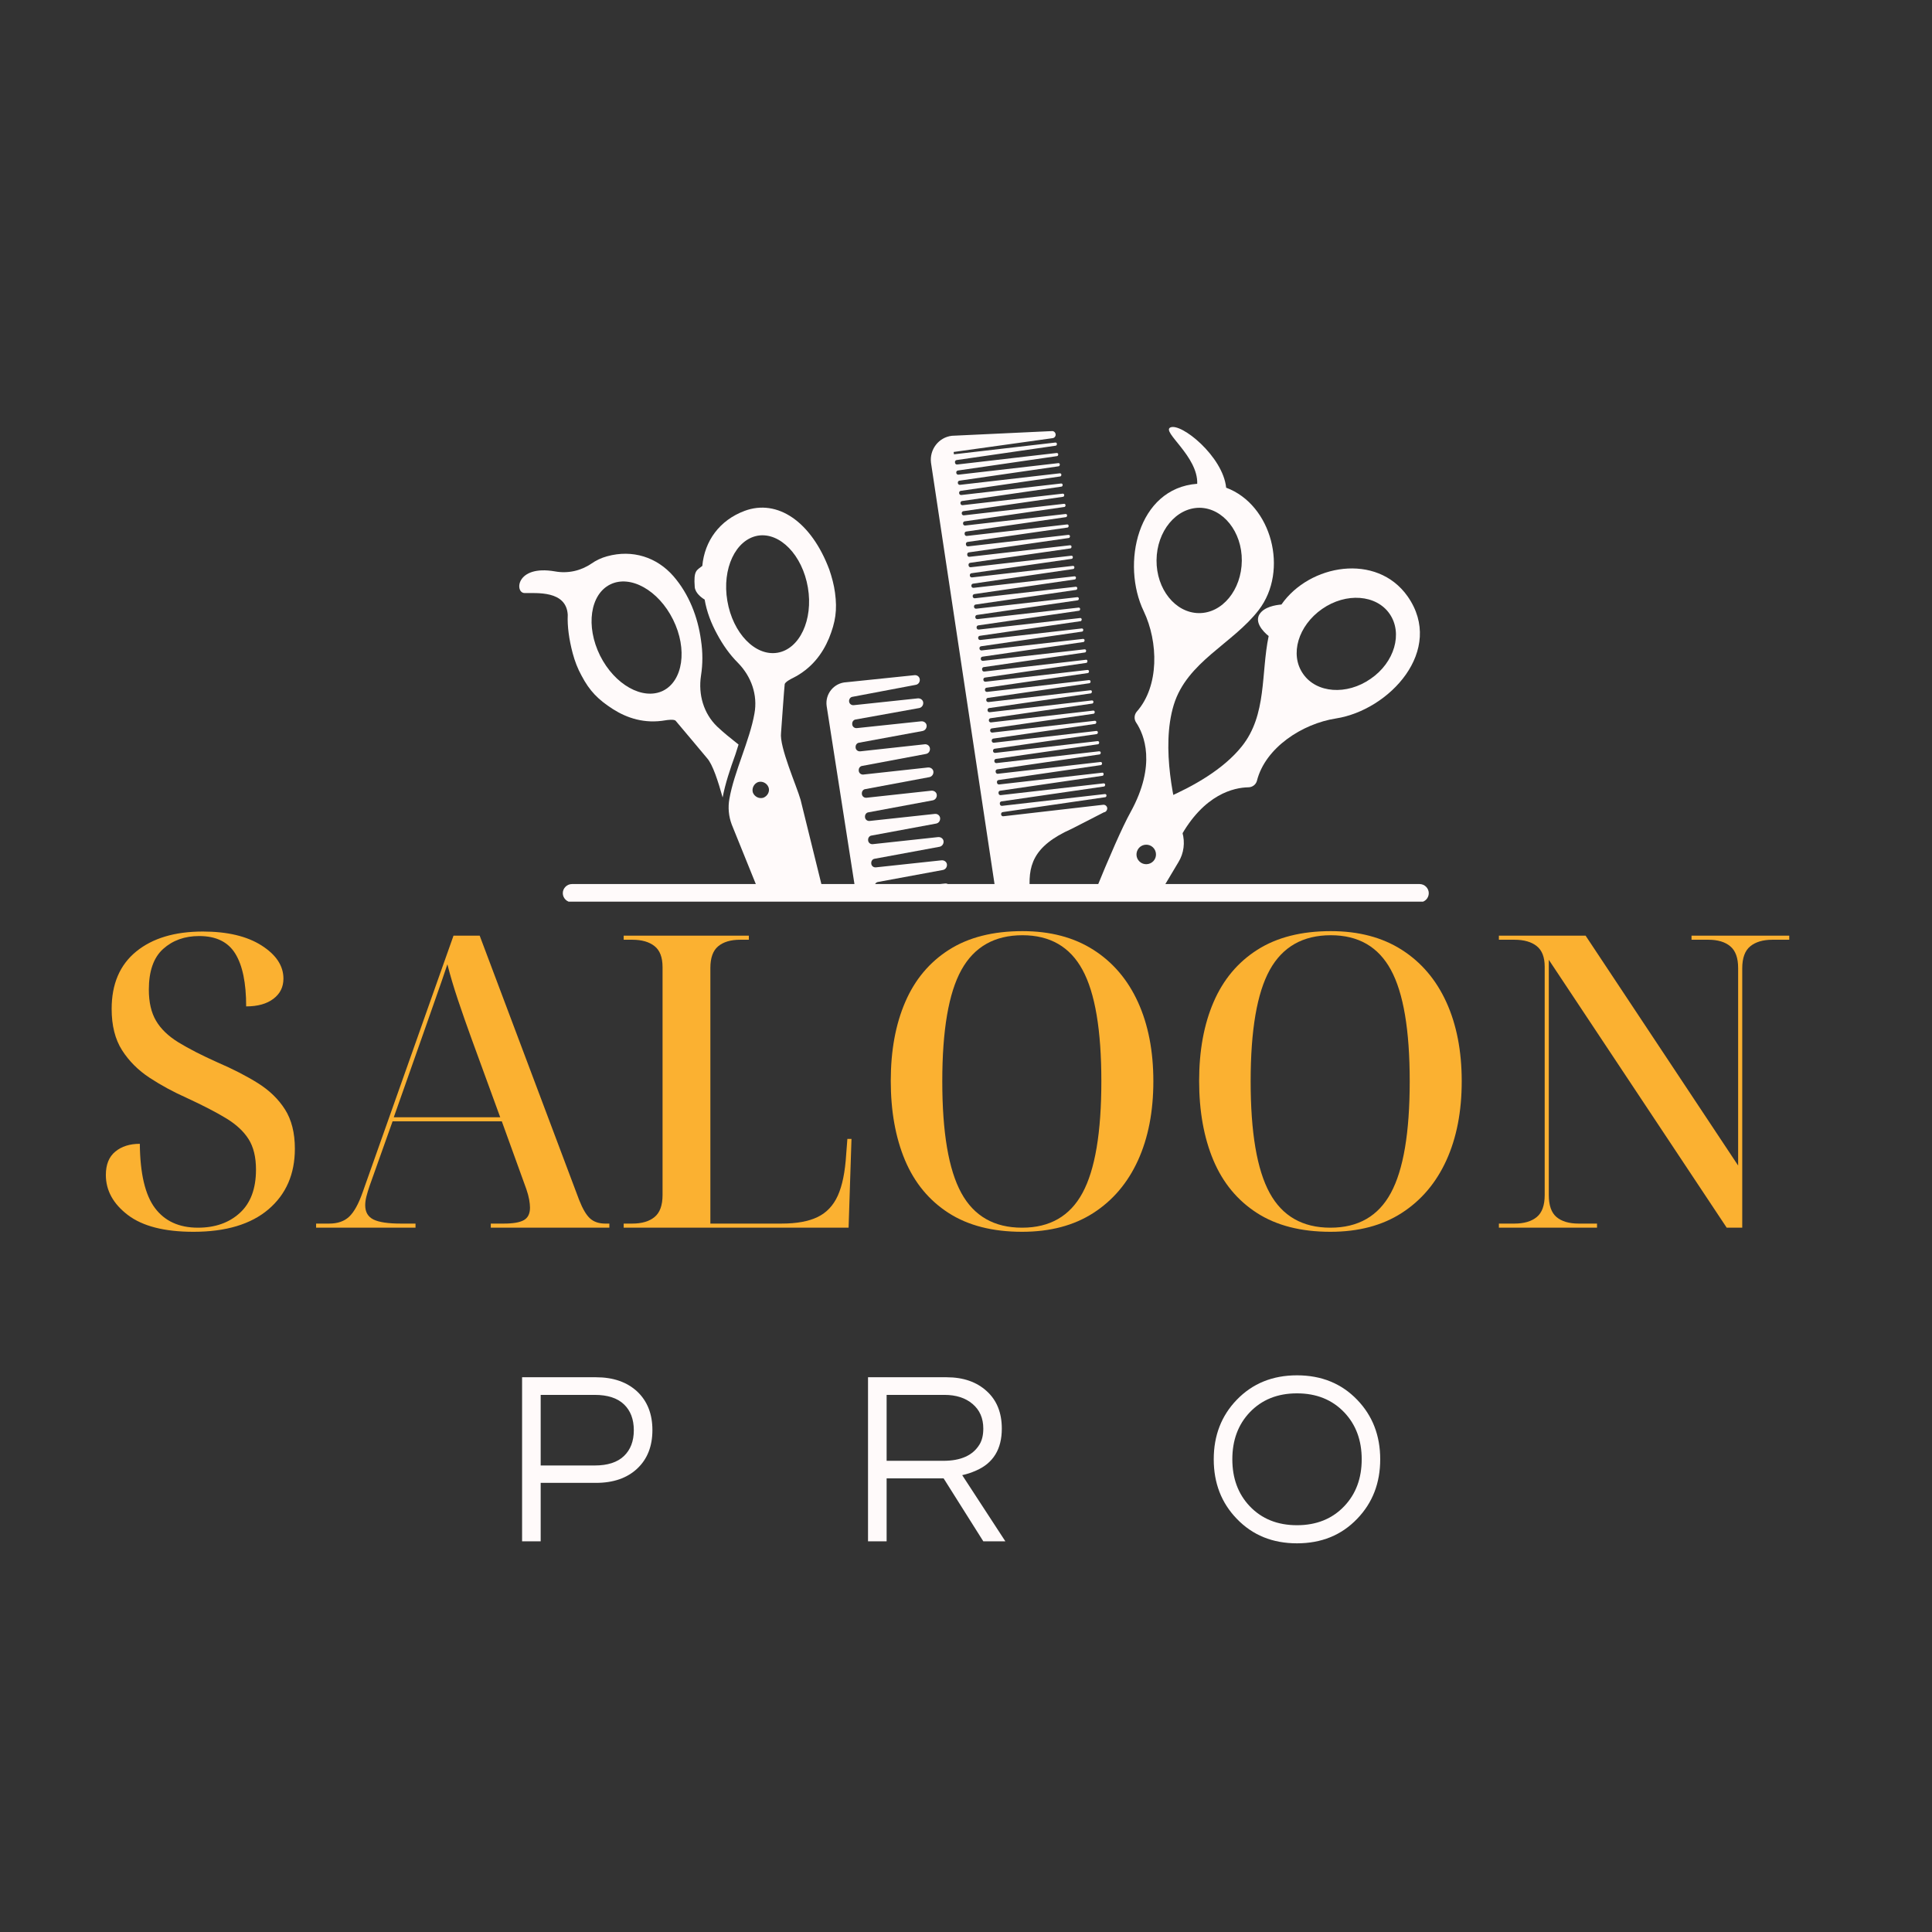 <svg xmlns="http://www.w3.org/2000/svg" xmlns:xlink="http://www.w3.org/1999/xlink" width="500" zoomAndPan="magnify" viewBox="0 0 375 375" height="500" preserveAspectRatio="xMidYMid meet" version="1.0"><rect x="0" y="0" width="375" height="375" fill="#333333" stroke="none"/><defs><g/><clipPath id="c9f945880b"><path d="M 212 82.008 L 248 82.008 L 248 174 L 212 174 Z M 212 82.008 " clip-rule="nonzero"/></clipPath><clipPath id="051e7a81b4"><path d="M 109 171 L 278 171 L 278 175.008 L 109 175.008 Z M 109 171 " clip-rule="nonzero"/></clipPath></defs><path fill="#fffafa" d="M 143.352 144.516 C 141.883 143.352 140.414 142.188 139.199 141.023 C 136.566 138.492 135.504 134.797 136.062 131.152 C 136.418 128.875 136.418 126.598 136.062 124.27 C 135.453 119.766 133.734 115.309 130.695 111.816 C 127.508 108.172 122.801 106.605 117.84 107.973 C 116.727 108.273 115.664 108.781 114.805 109.387 C 112.73 110.805 110.199 111.363 107.719 110.906 C 100.125 109.59 99.875 115.059 101.797 115.109 C 104.125 115.16 109.895 114.551 110.199 119.309 C 110.098 121.586 110.453 124.117 111.16 126.801 C 111.566 128.316 112.121 129.785 112.883 131.152 C 114.449 134.137 116.121 135.809 118.953 137.629 C 121.738 139.402 125.129 140.516 129.18 139.809 C 129.48 139.758 130.848 139.555 131.152 139.91 C 131.254 140.008 137.227 147.145 137.227 147.145 C 138.34 148.359 139.402 151.703 140.262 154.789 C 140.77 152.105 141.73 149.223 142.742 146.438 C 142.945 145.781 143.148 145.172 143.352 144.516 Z M 116.473 127.254 C 113.641 121.535 114.551 115.359 118.449 113.438 C 122.348 111.516 127.812 114.551 130.645 120.27 C 133.48 125.988 132.57 132.164 128.672 134.086 C 124.773 135.961 119.309 132.922 116.473 127.254 Z M 116.473 127.254 " fill-opacity="1" fill-rule="nonzero"/><path fill="#fffafa" d="M 139.199 123.105 C 140.312 125.18 141.629 127.051 143.25 128.672 C 145.832 131.305 147.098 134.898 146.438 138.492 C 145.527 143.703 142.488 149.828 141.578 155.043 C 141.273 156.711 141.426 158.434 142.035 160.051 L 147.398 173.312 L 159.852 173.312 L 155.395 155.246 C 154.637 152.562 151.246 144.969 151.602 142.238 C 151.602 142.238 152.258 132.973 152.309 132.824 C 152.359 132.367 153.574 131.758 153.879 131.609 C 157.523 129.785 159.648 126.902 160.914 123.863 C 162.18 120.727 162.531 118.398 162.078 115.059 C 161.875 113.539 161.469 112.02 160.965 110.551 C 157.473 101.238 150.891 96.785 144.516 99.164 C 139.656 100.988 136.77 104.984 136.316 109.844 C 135.254 110.703 134.594 110.652 134.848 113.945 C 134.949 115.109 136.164 116.02 136.77 116.371 C 137.176 118.75 138.035 120.98 139.199 123.105 Z M 148.16 154.84 C 147.348 155.094 146.438 154.637 146.133 153.828 C 145.883 153.016 146.336 152.105 147.145 151.801 C 147.957 151.551 148.867 152.004 149.172 152.816 C 149.477 153.625 148.969 154.535 148.16 154.84 Z M 147.098 103.973 C 151.398 103.266 155.75 107.77 156.812 114.043 C 157.875 120.32 155.195 125.988 150.891 126.699 C 146.59 127.406 142.238 122.902 141.176 116.625 C 140.109 110.352 142.793 104.73 147.098 103.973 Z M 147.098 103.973 " fill-opacity="1" fill-rule="nonzero"/><path fill="#fffafa" d="M 246.246 123.457 C 244.73 130.695 245.945 138.746 241.035 144.867 C 237.441 149.371 231.52 152.664 226.406 154.891 C 226.863 155.699 227.316 156.41 227.672 156.965 C 228.734 158.688 229.191 160.66 228.988 162.684 C 233.695 154.031 239.617 152.867 242.301 152.816 C 243.059 152.816 243.77 152.309 243.969 151.551 C 245.59 145.121 252.777 140.465 259.305 139.453 C 269.684 137.832 280.512 126.191 273.227 115.766 C 267.203 107.211 254.145 109.539 248.727 117.336 C 247.562 117.438 245.387 117.789 244.477 119.207 C 243.211 121.18 246.246 123.457 246.246 123.457 Z M 256.625 118.195 C 261.281 114.957 267.152 115.41 269.73 119.156 C 272.312 122.902 270.695 128.57 266.039 131.758 C 261.383 135 255.512 134.543 252.93 130.797 C 250.297 127.051 251.969 121.434 256.625 118.195 Z M 256.625 118.195 " fill-opacity="1" fill-rule="nonzero"/><g clip-path="url(#c9f945880b)"><path fill="#fffafa" d="M 212.438 173.363 L 225.141 173.363 L 228.734 167.34 C 229.797 165.621 230.051 163.496 229.496 161.57 C 227.926 156.309 225.293 145.121 227.824 136.82 C 230.406 128.418 239.262 124.977 244.324 118.398 C 250.195 110.754 246.855 97.949 237.996 94.66 C 237.391 88.586 229.242 82.008 227.168 82.969 C 225.395 83.777 232.582 88.586 232.379 93.902 C 220.738 94.762 217.602 109.539 222.004 118.652 C 224.84 124.621 225.039 133.176 220.637 138.137 C 220.133 138.746 220.082 139.605 220.535 140.262 C 222.055 142.539 224.535 148.41 219.422 157.672 C 217.852 160.508 215.324 166.277 212.438 173.363 Z M 232.836 98.559 C 237.391 98.609 241.086 103.215 241.035 108.832 C 240.984 114.5 237.238 119.055 232.684 119.004 C 228.129 118.953 224.434 114.348 224.484 108.73 C 224.535 103.113 228.281 98.559 232.836 98.559 Z M 221.094 164.559 C 221.801 163.797 223.016 163.746 223.773 164.457 C 224.535 165.164 224.586 166.379 223.875 167.137 C 223.168 167.898 221.953 167.949 221.195 167.238 C 220.434 166.531 220.383 165.367 221.094 164.559 Z M 221.094 164.559 " fill-opacity="1" fill-rule="nonzero"/></g><path fill="#fffafa" d="M 166.125 173.363 L 183.738 173.363 C 184.195 173.262 184.5 172.809 184.449 172.301 C 184.398 171.793 183.941 171.441 183.438 171.492 L 170.684 172.859 C 170.227 172.91 169.82 172.605 169.77 172.148 L 169.77 172.098 C 169.719 171.645 170.023 171.238 170.43 171.188 L 183.031 168.859 C 183.539 168.758 183.891 168.25 183.789 167.695 C 183.688 167.238 183.234 166.938 182.727 166.988 L 170.023 168.352 C 169.566 168.402 169.164 168.102 169.113 167.645 L 169.113 167.594 C 169.062 167.137 169.367 166.734 169.77 166.684 L 182.375 164.355 C 182.879 164.254 183.234 163.746 183.133 163.191 C 183.031 162.734 182.574 162.43 182.07 162.48 L 169.418 163.848 C 168.961 163.898 168.555 163.594 168.504 163.141 L 168.504 163.09 C 168.453 162.633 168.758 162.23 169.164 162.18 L 181.715 159.852 C 182.223 159.75 182.523 159.293 182.477 158.789 C 182.426 158.281 181.969 157.926 181.461 157.977 L 168.809 159.344 C 168.352 159.395 167.949 159.09 167.898 158.637 L 167.898 158.586 C 167.848 158.129 168.152 157.723 168.555 157.672 L 181.059 155.344 C 181.562 155.246 181.918 154.738 181.816 154.18 C 181.715 153.727 181.262 153.422 180.754 153.473 L 168.203 154.84 C 167.746 154.891 167.34 154.586 167.289 154.129 L 167.289 154.082 C 167.238 153.625 167.543 153.219 167.949 153.168 L 180.398 150.84 C 180.906 150.738 181.262 150.234 181.16 149.676 C 181.059 149.223 180.602 148.918 180.098 148.969 L 167.594 150.336 C 167.141 150.387 166.734 150.082 166.684 149.625 L 166.684 149.574 C 166.633 149.121 166.938 148.715 167.34 148.664 L 179.742 146.336 C 180.246 146.234 180.551 145.781 180.5 145.273 C 180.449 144.766 179.996 144.414 179.488 144.465 L 166.988 145.832 C 166.531 145.879 166.125 145.578 166.074 145.121 L 166.074 145.07 C 166.023 144.617 166.328 144.211 166.734 144.16 L 179.082 141.883 C 179.59 141.781 179.945 141.273 179.844 140.719 C 179.742 140.262 179.285 139.961 178.781 140.008 L 166.328 141.324 C 165.875 141.375 165.469 141.074 165.418 140.617 L 165.418 140.566 C 165.367 140.109 165.672 139.707 166.074 139.656 L 178.426 137.43 C 178.934 137.328 179.285 136.82 179.184 136.266 C 179.082 135.809 178.629 135.504 178.121 135.555 L 165.723 136.871 C 165.266 136.922 164.859 136.617 164.809 136.164 C 164.762 135.707 165.062 135.301 165.469 135.25 L 177.77 132.922 C 178.273 132.824 178.578 132.367 178.527 131.859 C 178.477 131.355 178.02 131 177.516 131.051 L 164.305 132.418 C 161.875 132.52 160.102 134.695 160.457 137.074 Z M 166.125 173.363 " fill-opacity="1" fill-rule="nonzero"/><path fill="#fffafa" d="M 193.305 173.363 L 199.938 173.363 C 199.48 168.203 200.289 164.305 208.035 160.863 L 214.262 157.672 C 214.664 157.621 214.918 157.27 214.918 156.863 C 214.867 156.457 214.512 156.156 214.109 156.207 L 194.773 158.434 C 194.52 158.484 194.316 158.281 194.316 158.078 C 194.266 157.824 194.469 157.621 194.672 157.621 L 214.512 154.738 C 214.664 154.738 214.766 154.586 214.766 154.383 C 214.766 154.23 214.613 154.078 214.41 154.129 L 194.52 156.41 C 194.27 156.457 194.066 156.258 194.066 156.004 C 194.016 155.75 194.219 155.547 194.418 155.547 L 214.262 152.664 C 214.41 152.664 214.512 152.512 214.512 152.309 C 214.512 152.156 214.359 152.004 214.16 152.055 L 194.27 154.332 C 194.016 154.383 193.812 154.18 193.812 153.93 C 193.762 153.676 193.965 153.473 194.168 153.473 L 213.957 150.586 C 214.109 150.586 214.211 150.438 214.211 150.234 C 214.211 150.031 214.059 149.93 213.855 149.98 L 193.965 152.258 C 193.711 152.309 193.508 152.105 193.508 151.852 C 193.457 151.602 193.66 151.398 193.863 151.398 L 213.652 148.512 C 213.805 148.512 213.906 148.359 213.906 148.16 C 213.906 148.008 213.754 147.855 213.551 147.906 L 193.711 150.184 C 193.457 150.234 193.254 150.031 193.254 149.777 C 193.203 149.523 193.406 149.324 193.609 149.324 L 213.398 146.438 C 213.551 146.438 213.652 146.285 213.652 146.082 C 213.652 145.93 213.5 145.781 213.297 145.828 L 193.457 148.109 C 193.203 148.16 193.004 147.957 193.004 147.754 C 192.953 147.5 193.152 147.297 193.355 147.297 L 213.098 144.465 C 213.246 144.465 213.348 144.312 213.348 144.109 C 213.348 143.957 213.195 143.805 212.996 143.855 L 193.203 146.133 C 192.953 146.184 192.75 145.98 192.75 145.781 C 192.699 145.527 192.902 145.324 193.102 145.324 L 212.844 142.488 C 212.996 142.488 213.098 142.336 213.098 142.137 C 213.098 141.984 212.945 141.832 212.742 141.883 L 192.953 144.16 C 192.699 144.211 192.496 144.008 192.496 143.805 C 192.445 143.551 192.648 143.352 192.852 143.352 L 212.539 140.516 C 212.691 140.516 212.793 140.363 212.793 140.16 C 212.793 140.008 212.641 139.859 212.438 139.91 L 192.648 142.188 C 192.395 142.238 192.191 142.035 192.191 141.832 C 192.141 141.578 192.344 141.375 192.547 141.375 L 212.234 138.543 C 212.387 138.543 212.488 138.391 212.488 138.188 C 212.488 138.035 212.336 137.883 212.133 137.934 L 192.395 140.211 C 192.141 140.262 191.938 140.059 191.938 139.859 C 191.891 139.605 192.09 139.402 192.293 139.402 L 211.98 136.566 C 212.133 136.566 212.234 136.414 212.234 136.215 C 212.234 136.062 212.082 135.91 211.883 135.961 L 192.141 138.238 C 191.891 138.289 191.688 138.086 191.688 137.883 C 191.637 137.629 191.84 137.43 192.039 137.43 L 211.68 134.594 C 211.832 134.594 211.934 134.441 211.934 134.238 C 211.934 134.035 211.781 133.938 211.578 133.988 L 191.891 136.266 C 191.637 136.316 191.434 136.113 191.434 135.91 C 191.383 135.656 191.586 135.453 191.789 135.453 L 211.426 132.621 C 211.578 132.621 211.68 132.469 211.68 132.266 C 211.68 132.113 211.527 131.961 211.324 132.012 L 191.637 134.289 C 191.383 134.34 191.18 134.137 191.18 133.938 C 191.129 133.684 191.332 133.48 191.535 133.48 L 211.121 130.645 C 211.273 130.645 211.375 130.492 211.375 130.293 C 211.375 130.141 211.223 129.988 211.02 130.039 L 191.332 132.316 C 191.078 132.367 190.875 132.164 190.875 131.961 C 190.824 131.707 191.027 131.508 191.23 131.508 L 210.816 128.672 C 210.969 128.672 211.07 128.52 211.07 128.316 C 211.07 128.117 210.918 128.016 210.719 128.066 L 191.078 130.344 C 190.824 130.395 190.625 130.191 190.625 129.938 C 190.574 129.684 190.773 129.48 190.977 129.48 L 210.566 126.648 C 210.719 126.648 210.816 126.496 210.816 126.293 C 210.816 126.141 210.668 125.988 210.465 126.039 L 190.824 128.266 C 190.574 128.316 190.371 128.113 190.371 127.914 C 190.32 127.66 190.523 127.457 190.727 127.457 L 210.262 124.621 C 210.414 124.621 210.516 124.473 210.516 124.27 C 210.516 124.117 210.363 123.965 210.16 124.016 L 190.574 126.242 C 190.32 126.293 190.117 126.09 190.117 125.887 C 190.066 125.637 190.27 125.434 190.473 125.434 L 210.008 122.598 C 210.16 122.598 210.262 122.445 210.262 122.242 C 210.262 122.094 210.109 121.941 209.906 121.992 L 190.32 124.219 C 190.066 124.27 189.863 124.066 189.863 123.863 C 189.812 123.609 190.016 123.406 190.219 123.406 L 209.703 120.574 C 209.855 120.574 209.957 120.422 209.957 120.219 C 209.957 120.066 209.805 119.914 209.602 119.965 L 190.016 122.195 C 189.762 122.242 189.559 122.043 189.559 121.84 C 189.512 121.586 189.711 121.383 189.914 121.383 L 209.402 118.551 C 209.555 118.551 209.652 118.398 209.652 118.195 C 209.652 118.043 209.504 117.891 209.301 117.941 L 189.762 120.168 C 189.512 120.219 189.309 120.016 189.309 119.816 C 189.258 119.562 189.461 119.359 189.66 119.359 L 209.148 116.523 C 209.301 116.523 209.402 116.371 209.402 116.172 C 209.402 116.02 209.25 115.867 209.047 115.918 L 189.512 118.145 C 189.258 118.195 189.055 117.992 189.055 117.789 C 189.004 117.535 189.207 117.336 189.41 117.336 L 208.844 114.5 C 208.996 114.5 209.098 114.348 209.098 114.145 C 209.098 113.992 208.945 113.844 208.742 113.895 L 189.258 116.121 C 189.004 116.172 188.801 115.969 188.801 115.766 C 188.75 115.512 188.953 115.309 189.156 115.309 L 208.59 112.477 C 208.742 112.477 208.844 112.324 208.844 112.121 C 208.844 111.969 208.691 111.816 208.488 111.867 L 189.004 114.094 C 188.75 114.145 188.547 113.945 188.547 113.742 C 188.496 113.488 188.699 113.285 188.902 113.285 L 208.289 110.449 C 208.438 110.449 208.539 110.301 208.539 110.098 C 208.539 109.945 208.391 109.793 208.188 109.844 L 188.699 112.07 C 188.445 112.121 188.246 111.918 188.246 111.715 C 188.195 111.465 188.395 111.262 188.598 111.262 L 207.984 108.477 C 208.137 108.477 208.238 108.324 208.238 108.121 C 208.238 107.973 208.086 107.82 207.883 107.871 L 188.445 110.098 C 188.195 110.148 187.992 109.945 187.992 109.691 C 187.941 109.438 188.145 109.238 188.348 109.238 L 207.73 106.453 C 207.883 106.453 207.984 106.301 207.984 106.098 C 207.984 105.945 207.832 105.793 207.629 105.844 L 188.195 108.074 C 187.941 108.121 187.738 107.922 187.738 107.668 C 187.688 107.414 187.891 107.211 188.094 107.211 L 207.426 104.43 C 207.578 104.43 207.68 104.277 207.68 104.074 C 207.68 103.922 207.527 103.77 207.324 103.82 L 187.941 106.047 C 187.688 106.098 187.484 105.895 187.484 105.645 C 187.434 105.391 187.637 105.188 187.84 105.188 L 207.176 102.402 C 207.324 102.402 207.426 102.25 207.426 102.051 C 207.426 101.898 207.273 101.746 207.074 101.797 L 187.688 104.023 C 187.434 104.074 187.23 103.871 187.23 103.617 C 187.184 103.363 187.383 103.164 187.586 103.164 L 206.871 100.379 C 207.023 100.379 207.125 100.227 207.125 100.023 C 207.125 99.871 206.973 99.723 206.77 99.773 L 187.383 102 C 187.133 102.051 186.93 101.848 186.93 101.645 C 186.879 101.391 187.082 101.188 187.281 101.188 L 206.566 98.406 C 206.719 98.406 206.82 98.254 206.82 98.051 C 206.82 97.898 206.668 97.746 206.465 97.797 L 187.133 100.023 C 186.879 100.074 186.676 99.871 186.676 99.672 C 186.625 99.418 186.828 99.215 187.031 99.215 L 206.312 96.43 C 206.465 96.43 206.566 96.281 206.566 96.078 C 206.566 95.926 206.414 95.773 206.211 95.824 L 186.879 98.051 C 186.625 98.102 186.422 97.898 186.422 97.695 C 186.371 97.445 186.574 97.242 186.777 97.242 L 206.012 94.457 C 206.16 94.457 206.262 94.305 206.262 94.102 C 206.262 93.949 206.109 93.801 205.91 93.852 L 186.625 96.078 C 186.371 96.129 186.168 95.926 186.168 95.723 C 186.117 95.469 186.32 95.266 186.523 95.266 L 205.758 92.484 C 205.91 92.484 206.012 92.332 206.012 92.129 C 206.012 91.977 205.859 91.824 205.656 91.875 L 186.371 94.102 C 186.117 94.152 185.918 93.949 185.918 93.75 C 185.867 93.496 186.066 93.293 186.27 93.293 L 205.453 90.508 C 205.605 90.508 205.707 90.359 205.707 90.156 C 205.707 89.953 205.555 89.852 205.352 89.902 L 186.066 92.129 C 185.816 92.18 185.613 91.977 185.613 91.773 C 185.562 91.523 185.766 91.32 185.969 91.32 L 205.148 88.535 C 205.301 88.535 205.402 88.383 205.402 88.18 C 205.402 88.031 205.25 87.879 205.047 87.93 L 185.816 90.156 C 185.562 90.207 185.359 90.004 185.359 89.75 C 185.309 89.496 185.512 89.293 185.715 89.293 L 204.895 86.512 C 205.047 86.512 205.148 86.359 205.148 86.156 C 205.148 86.004 204.996 85.852 204.797 85.902 L 185.156 88.18 L 185.105 87.727 L 204.34 85.043 C 204.695 84.992 204.945 84.637 204.895 84.285 C 204.848 83.93 204.543 83.625 204.137 83.676 L 184.754 84.586 C 182.172 84.891 180.398 87.27 180.703 89.801 Z M 193.305 173.363 " fill-opacity="1" fill-rule="nonzero"/><g clip-path="url(#051e7a81b4)"><path fill="#fffafa" d="M 275.555 175.137 L 111.008 175.137 C 110.047 175.137 109.238 174.324 109.238 173.363 C 109.238 172.402 110.047 171.594 111.008 171.594 L 275.555 171.594 C 276.516 171.594 277.324 172.402 277.324 173.363 C 277.324 174.324 276.566 175.137 275.555 175.137 Z M 275.555 175.137 " fill-opacity="1" fill-rule="nonzero"/></g><g fill="#fbb131" fill-opacity="1"><g transform="translate(17.14, 238.294)"><g><path d="M 20.406 0.797 C 14.789 0.797 10.551 -0.285 7.688 -2.453 C 4.832 -4.629 3.406 -7.223 3.406 -10.234 C 3.406 -12.254 4.016 -13.766 5.234 -14.766 C 6.453 -15.773 8.039 -16.281 10 -16.281 C 10.051 -10.508 11.031 -6.352 12.938 -3.812 C 14.844 -1.27 17.625 0 21.281 0 C 24.613 0 27.32 -0.953 29.406 -2.859 C 31.5 -4.766 32.547 -7.57 32.547 -11.281 C 32.547 -13.707 32.066 -15.676 31.109 -17.188 C 30.16 -18.695 28.707 -20.047 26.75 -21.234 C 24.789 -22.422 22.254 -23.734 19.141 -25.172 C 16.547 -26.328 14.133 -27.633 11.906 -29.094 C 9.688 -30.551 7.898 -32.336 6.547 -34.453 C 5.203 -36.566 4.531 -39.238 4.531 -42.469 C 4.531 -47.289 6.113 -51 9.281 -53.594 C 12.457 -56.188 16.773 -57.484 22.234 -57.484 C 26.992 -57.484 30.789 -56.582 33.625 -54.781 C 36.457 -52.977 37.875 -50.832 37.875 -48.344 C 37.875 -46.707 37.223 -45.398 35.922 -44.422 C 34.629 -43.441 32.867 -42.953 30.641 -42.953 C 30.641 -47.504 29.938 -50.914 28.531 -53.188 C 27.133 -55.469 24.797 -56.609 21.516 -56.609 C 18.711 -56.609 16.383 -55.773 14.531 -54.109 C 12.676 -52.441 11.75 -49.805 11.75 -46.203 C 11.75 -43.766 12.211 -41.754 13.141 -40.172 C 14.066 -38.586 15.52 -37.188 17.5 -35.969 C 19.488 -34.75 22.02 -33.453 25.094 -32.078 C 28.051 -30.805 30.656 -29.469 32.906 -28.062 C 35.156 -26.656 36.914 -24.945 38.188 -22.938 C 39.457 -20.926 40.094 -18.391 40.094 -15.328 C 40.094 -10.398 38.383 -6.477 34.969 -3.562 C 31.551 -0.656 26.695 0.797 20.406 0.797 Z M 20.406 0.797 "/></g></g></g><g fill="#fbb131" fill-opacity="1"><g transform="translate(61.277, 238.294)"><g><path d="M 0.078 0 L 0.078 -0.797 L 2.625 -0.797 C 4.258 -0.797 5.551 -1.242 6.5 -2.141 C 7.457 -3.047 8.332 -4.633 9.125 -6.906 L 26.75 -56.688 L 31.828 -56.688 L 51.125 -5.406 C 51.812 -3.656 52.523 -2.445 53.266 -1.781 C 54.004 -1.125 54.984 -0.797 56.203 -0.797 L 57 -0.797 L 57 0 L 33.984 0 L 33.984 -0.797 L 36.516 -0.797 C 38.316 -0.797 39.613 -1.02 40.406 -1.469 C 41.195 -1.914 41.594 -2.723 41.594 -3.891 C 41.594 -4.316 41.539 -4.832 41.438 -5.438 C 41.332 -6.039 41.148 -6.719 40.891 -7.469 L 36.125 -20.641 L 14.922 -20.641 L 10.484 -8.172 C 10.211 -7.379 10 -6.676 9.844 -6.062 C 9.688 -5.457 9.609 -4.891 9.609 -4.359 C 9.609 -3.035 10.148 -2.109 11.234 -1.578 C 12.316 -1.055 14.078 -0.797 16.516 -0.797 L 19.375 -0.797 L 19.375 0 Z M 15.156 -21.438 L 35.812 -21.438 L 30.25 -36.672 C 29.344 -39.16 28.469 -41.66 27.625 -44.172 C 26.781 -46.691 26.094 -49.008 25.562 -51.125 C 24.82 -48.906 24.094 -46.789 23.375 -44.781 C 22.664 -42.77 21.859 -40.469 20.953 -37.875 Z M 15.156 -21.438 "/></g></g></g><g fill="#fbb131" fill-opacity="1"><g transform="translate(118.273, 238.294)"><g><path d="M 2.781 0 L 2.781 -0.797 L 4.453 -0.797 C 6.297 -0.797 7.734 -1.219 8.766 -2.062 C 9.805 -2.906 10.328 -4.332 10.328 -6.344 L 10.328 -50.578 C 10.328 -52.484 9.805 -53.844 8.766 -54.656 C 7.734 -55.477 6.297 -55.891 4.453 -55.891 L 2.781 -55.891 L 2.781 -56.688 L 27.078 -56.688 L 27.078 -55.891 L 25.406 -55.891 C 23.551 -55.891 22.117 -55.461 21.109 -54.609 C 20.109 -53.766 19.609 -52.363 19.609 -50.406 L 19.609 -0.797 L 33.422 -0.797 C 36.336 -0.797 38.664 -1.219 40.406 -2.062 C 42.156 -2.906 43.469 -4.289 44.344 -6.219 C 45.219 -8.156 45.758 -10.816 45.969 -14.203 L 46.203 -17.234 L 47 -17.234 L 46.438 0 Z M 2.781 0 "/></g></g></g><g fill="#fbb131" fill-opacity="1"><g transform="translate(168.443, 238.294)"><g><path d="M 29.938 0.797 C 24.219 0.797 19.461 -0.422 15.672 -2.859 C 11.891 -5.297 9.07 -8.707 7.219 -13.094 C 5.375 -17.488 4.453 -22.625 4.453 -28.5 C 4.453 -34.375 5.391 -39.477 7.266 -43.812 C 9.141 -48.156 11.969 -51.531 15.75 -53.938 C 19.539 -56.352 24.297 -57.562 30.016 -57.562 C 35.41 -57.562 40 -56.352 43.781 -53.938 C 47.562 -51.531 50.445 -48.145 52.438 -43.781 C 54.426 -39.414 55.422 -34.297 55.422 -28.422 C 55.422 -22.547 54.426 -17.426 52.438 -13.062 C 50.445 -8.695 47.562 -5.297 43.781 -2.859 C 40 -0.422 35.383 0.797 29.938 0.797 Z M 29.938 0 C 35.332 0 39.242 -2.25 41.672 -6.75 C 44.109 -11.25 45.328 -18.473 45.328 -28.422 C 45.328 -38.367 44.109 -45.578 41.672 -50.047 C 39.242 -54.523 35.359 -56.766 30.016 -56.766 C 24.609 -56.766 20.66 -54.523 18.172 -50.047 C 15.691 -45.578 14.453 -38.367 14.453 -28.422 C 14.453 -18.473 15.68 -11.25 18.141 -6.75 C 20.598 -2.25 24.531 0 29.938 0 Z M 29.938 0 "/></g></g></g><g fill="#fbb131" fill-opacity="1"><g transform="translate(228.297, 238.294)"><g><path d="M 29.938 0.797 C 24.219 0.797 19.461 -0.422 15.672 -2.859 C 11.891 -5.297 9.07 -8.707 7.219 -13.094 C 5.375 -17.488 4.453 -22.625 4.453 -28.5 C 4.453 -34.375 5.391 -39.477 7.266 -43.812 C 9.141 -48.156 11.969 -51.531 15.75 -53.938 C 19.539 -56.352 24.297 -57.562 30.016 -57.562 C 35.41 -57.562 40 -56.352 43.781 -53.938 C 47.562 -51.531 50.445 -48.145 52.438 -43.781 C 54.426 -39.414 55.422 -34.297 55.422 -28.422 C 55.422 -22.547 54.426 -17.426 52.438 -13.062 C 50.445 -8.695 47.562 -5.297 43.781 -2.859 C 40 -0.422 35.383 0.797 29.938 0.797 Z M 29.938 0 C 35.332 0 39.242 -2.25 41.672 -6.75 C 44.109 -11.25 45.328 -18.473 45.328 -28.422 C 45.328 -38.367 44.109 -45.578 41.672 -50.047 C 39.242 -54.523 35.359 -56.766 30.016 -56.766 C 24.609 -56.766 20.66 -54.523 18.172 -50.047 C 15.691 -45.578 14.453 -38.367 14.453 -28.422 C 14.453 -18.473 15.68 -11.25 18.141 -6.75 C 20.598 -2.25 24.531 0 29.938 0 Z M 29.938 0 "/></g></g></g><g fill="#fbb131" fill-opacity="1"><g transform="translate(288.152, 238.294)"><g><path d="M 2.781 0 L 2.781 -0.797 L 5.797 -0.797 C 7.648 -0.797 9.094 -1.219 10.125 -2.062 C 11.156 -2.906 11.672 -4.332 11.672 -6.344 L 11.672 -50.656 C 11.672 -52.508 11.156 -53.844 10.125 -54.656 C 9.094 -55.477 7.648 -55.891 5.797 -55.891 L 2.781 -55.891 L 2.781 -56.688 L 19.609 -56.688 L 49.219 -12.062 L 49.219 -50.406 C 49.219 -52.363 48.711 -53.766 47.703 -54.609 C 46.703 -55.461 45.273 -55.891 43.422 -55.891 L 40.172 -55.891 L 40.172 -56.688 L 59.141 -56.688 L 59.141 -55.891 L 55.891 -55.891 C 54.035 -55.891 52.594 -55.461 51.562 -54.609 C 50.531 -53.766 50.016 -52.336 50.016 -50.328 L 50.016 0 L 47 0 L 12.469 -52 L 12.469 -6.344 C 12.469 -4.332 12.969 -2.906 13.969 -2.062 C 14.977 -1.219 16.41 -0.797 18.266 -0.797 L 21.828 -0.797 L 21.828 0 Z M 2.781 0 "/></g></g></g><g fill="#fffafa" fill-opacity="1"><g transform="translate(97.445, 299.168)"><g><path d="M 7.5 0 L 3.891 0 L 3.891 -31.844 L 18.234 -31.844 C 21.598 -31.844 24.273 -30.91 26.266 -29.047 C 28.211 -27.191 29.188 -24.707 29.188 -21.594 C 29.188 -18.445 28.203 -15.953 26.234 -14.109 C 24.266 -12.266 21.598 -11.344 18.234 -11.344 L 7.5 -11.344 Z M 7.5 -28.422 L 7.5 -14.719 L 17.984 -14.719 C 20.484 -14.719 22.375 -15.328 23.656 -16.547 C 24.938 -17.766 25.578 -19.438 25.578 -21.562 C 25.578 -23.695 24.938 -25.375 23.656 -26.594 C 22.375 -27.812 20.484 -28.422 17.984 -28.422 Z M 7.5 -28.422 "/></g></g></g><g fill="#fffafa" fill-opacity="1"><g transform="translate(164.592, 299.168)"><g><path d="M 7.5 0 L 3.891 0 L 3.891 -31.844 L 19.141 -31.844 C 22.379 -31.844 24.977 -30.941 26.938 -29.141 C 28.883 -27.379 29.859 -24.957 29.859 -21.875 C 29.859 -17.906 28.207 -15.195 24.906 -13.75 C 23.977 -13.332 23.066 -13.031 22.172 -12.844 L 30.547 0 L 26.266 0 L 18.562 -12.219 L 7.5 -12.219 Z M 7.5 -15.625 L 18.516 -15.625 C 21.91 -15.625 24.25 -16.68 25.531 -18.797 C 26.02 -19.598 26.266 -20.625 26.266 -21.875 C 26.266 -23.895 25.57 -25.488 24.188 -26.656 C 22.812 -27.832 20.984 -28.422 18.703 -28.422 L 7.5 -28.422 Z M 7.5 -15.625 "/></g></g></g><g fill="#fffafa" fill-opacity="1"><g transform="translate(233.711, 299.168)"><g><path d="M 18.031 -32.219 C 22.781 -32.219 26.676 -30.633 29.719 -27.469 C 32.695 -24.383 34.188 -20.535 34.188 -15.922 C 34.188 -11.305 32.695 -7.457 29.719 -4.375 C 26.676 -1.195 22.781 0.391 18.031 0.391 C 13.289 0.391 9.395 -1.195 6.344 -4.375 C 3.363 -7.457 1.875 -11.305 1.875 -15.922 C 1.875 -20.535 3.363 -24.383 6.344 -27.469 C 9.395 -30.633 13.289 -32.219 18.031 -32.219 Z M 18.031 -3.125 C 21.812 -3.125 24.875 -4.359 27.219 -6.828 C 29.469 -9.203 30.594 -12.234 30.594 -15.922 C 30.594 -19.609 29.469 -22.641 27.219 -25.016 C 24.875 -27.484 21.812 -28.719 18.031 -28.719 C 14.25 -28.719 11.188 -27.484 8.844 -25.016 C 6.602 -22.641 5.484 -19.609 5.484 -15.922 C 5.484 -12.234 6.602 -9.203 8.844 -6.828 C 11.188 -4.359 14.25 -3.125 18.031 -3.125 Z M 18.031 -3.125 "/></g></g></g></svg>